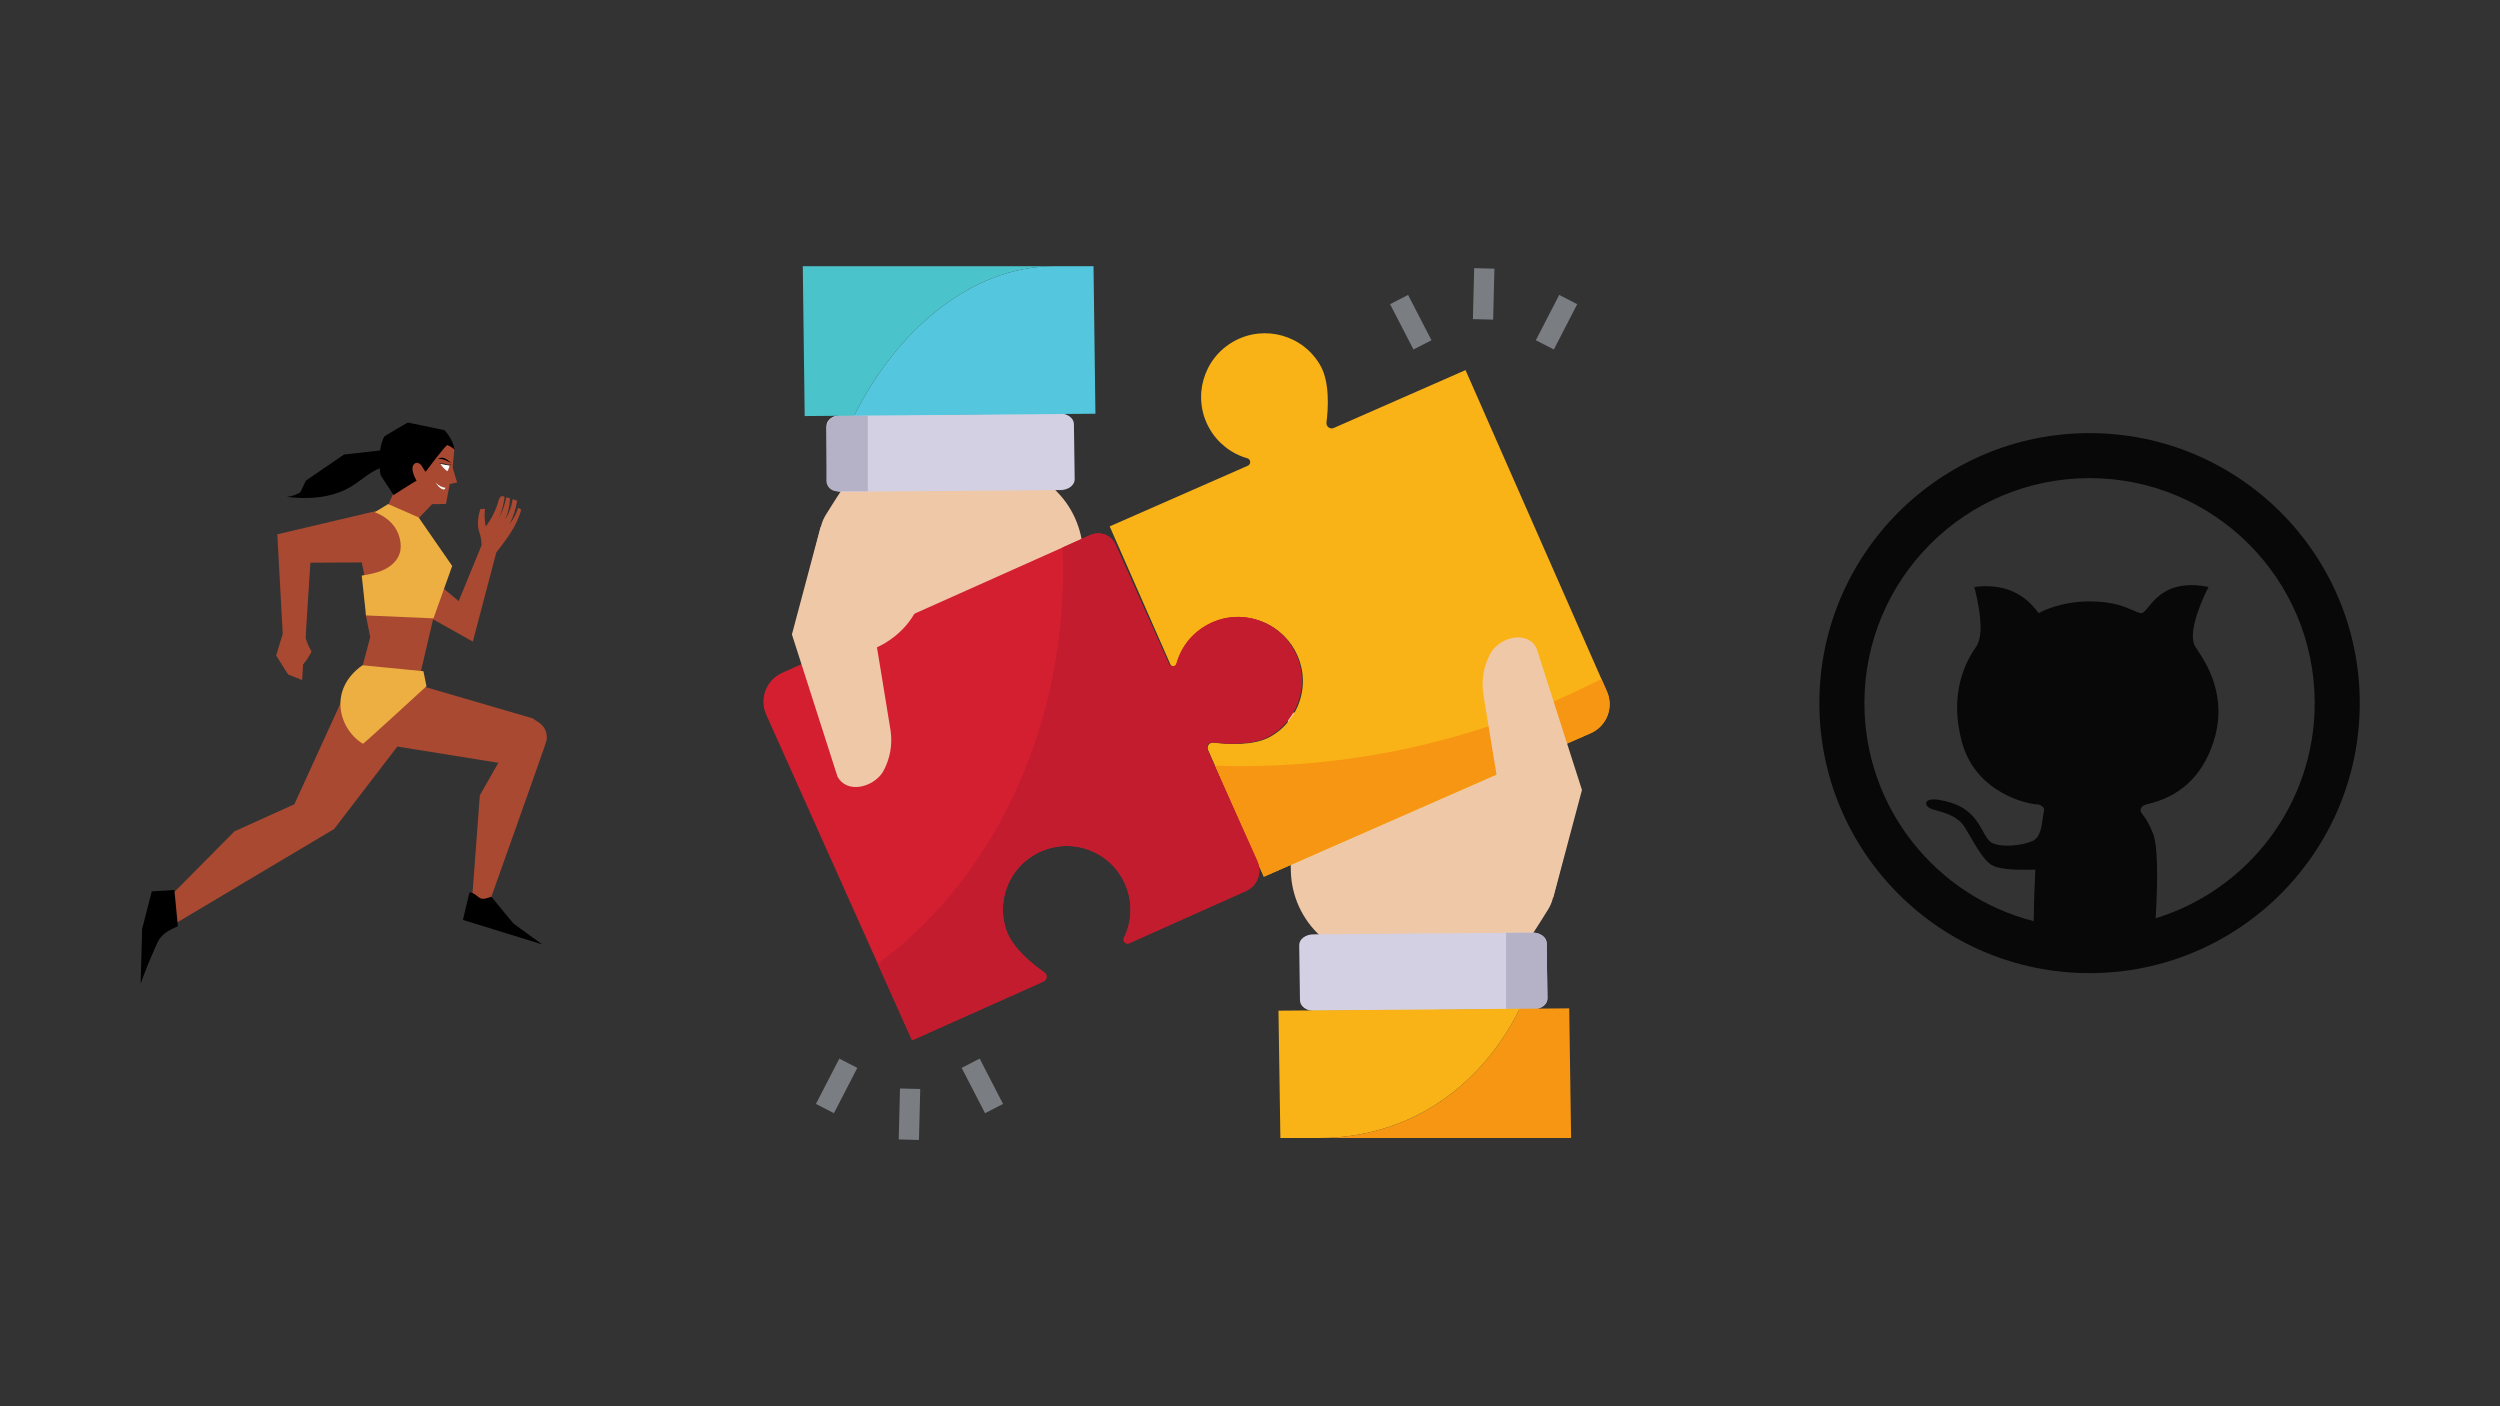 <svg xmlns="http://www.w3.org/2000/svg" xmlns:xlink="http://www.w3.org/1999/xlink" width="1920" zoomAndPan="magnify" viewBox="0 0 1440 810" height="1080" preserveAspectRatio="xMidYMid meet" version="1.0"><rect x="0" y="0" width="1440" height="810" fill="#333333" stroke="none"/><defs><clipPath id="51cfb67898"><path d="M 639 191.191 L 927.129 191.191 L 927.129 505 L 639 505 Z M 639 191.191 " clip-rule="nonzero"/></clipPath><clipPath id="f10d39ce54"><path d="M 699.238 391 L 927.129 391 L 927.129 505 L 699.238 505 Z M 699.238 391 " clip-rule="nonzero"/></clipPath><clipPath id="0c0d280b6a"><path d="M 462 153.324 L 608 153.324 L 608 240 L 462 240 Z M 462 153.324 " clip-rule="nonzero"/></clipPath><clipPath id="44de5ccdd6"><path d="M 492 153.324 L 631 153.324 L 631 240 L 492 240 Z M 492 153.324 " clip-rule="nonzero"/></clipPath><clipPath id="27fd97c141"><path d="M 517.5 626.184 L 530.137 626.184 L 530.137 656.574 L 517.5 656.574 Z M 517.5 626.184 " clip-rule="nonzero"/></clipPath><clipPath id="a9fa8251c1"><path d="M 1047.961 249 L 1359.211 249 L 1359.211 561 L 1047.961 561 Z M 1047.961 249 " clip-rule="nonzero"/></clipPath></defs><path fill="#efc8a8" d="M 743.527 501.707 L 741.676 410.543 C 773.969 410.172 816.031 403.312 852.301 400.348 C 852.258 397.219 852.637 394.094 853.434 391.066 C 854.152 388.27 855.27 385.59 856.746 383.105 C 862.215 374.758 876.852 371.516 882.285 381.262 L 909.422 459.262 L 894.383 517.641 C 893.766 520.031 892.754 522.305 891.391 524.363 C 891.391 524.363 886.59 532.195 882.02 539.047 L 760.547 539.156 L 760.547 539.152 C 750 529.508 743.855 515.98 743.527 501.707 " fill-opacity="1" fill-rule="nonzero"/><path fill="#d4d0e3" d="M 891.316 575.059 C 891.363 578.469 887.77 581.266 883.289 581.301 L 867.516 581.426 L 756.996 582.312 C 752.508 582.34 748.832 579.613 748.785 576.203 L 748.344 544.438 C 748.301 541.027 751.895 538.242 756.383 538.199 L 867.516 537.309 L 882.68 537.191 C 887.16 537.152 890.828 539.879 890.879 543.289 L 891.316 575.059 " fill-opacity="1" fill-rule="nonzero"/><path fill="#b5b2c7" d="M 891.316 575.059 C 891.363 578.469 887.77 581.266 883.289 581.301 L 867.516 581.426 L 867.516 537.309 L 882.68 537.191 C 887.16 537.152 890.828 539.879 890.879 543.289 L 891.316 575.059 " fill-opacity="1" fill-rule="nonzero"/><path fill="#f79613" d="M 904.961 655.48 L 759.98 655.48 C 808.875 655.48 851.699 628.734 875.359 581.035 L 903.867 580.809 L 904.961 655.48 " fill-opacity="1" fill-rule="nonzero"/><path fill="#fab317" d="M 875.355 581.031 C 851.695 628.73 808.871 655.477 759.973 655.477 L 737.5 655.477 L 736.402 582.145 L 875.355 581.031 " fill-opacity="1" fill-rule="nonzero"/><g clip-path="url(#51cfb67898)"><path fill="#fab317" d="M 695.844 431.961 L 727.977 504.992 L 916.227 422.32 C 925.453 418.27 929.641 407.516 925.586 398.297 L 844.141 213.184 L 768.242 246.512 C 766.707 247.172 764.934 246.465 764.27 244.934 C 764.055 244.434 763.98 243.887 764.051 243.352 C 765.062 235.41 765.984 220.352 760.676 210.77 C 750.773 193.066 728.383 186.734 710.664 196.625 C 692.945 206.52 686.605 228.887 696.508 246.59 C 701.242 255.055 709.137 261.305 718.465 263.98 C 719.676 264.328 720.371 265.59 720.016 266.797 C 719.832 267.445 719.363 267.98 718.746 268.25 L 639.184 303.188 C 642.879 311.578 665.75 363.559 674.055 382.496 C 674.562 383.656 675.922 384.184 677.082 383.672 C 677.699 383.402 678.168 382.871 678.359 382.23 C 683.953 362.734 704.305 351.457 723.812 357.043 C 743.332 362.629 754.617 382.961 749.023 402.457 C 746.352 411.781 740.094 419.672 731.617 424.398 C 722.008 429.715 706.941 428.758 698.977 427.762 C 697.328 427.551 695.82 428.723 695.609 430.371 C 695.543 430.914 695.621 431.457 695.844 431.961 " fill-opacity="1" fill-rule="nonzero"/></g><g clip-path="url(#f10d39ce54)"><path fill="#f79613" d="M 699.82 441.008 L 727.973 504.992 L 916.223 422.32 C 925.449 418.266 929.641 407.516 925.586 398.297 L 922.398 391.059 C 914.309 395.203 906.043 399.137 897.59 402.848 C 835.383 430.277 767.777 443.324 699.82 441.008 " fill-opacity="1" fill-rule="nonzero"/></g><path fill="#efc8a8" d="M 833.609 480.613 C 835.582 476.406 837.938 471.762 840.691 466.934 C 848.508 453.219 862.238 447.605 862.238 447.605 C 862.238 447.605 856.312 411.883 854.438 399.961 C 853.125 391.602 854.695 383.043 858.887 375.688 C 864.633 366.781 879.648 363.074 885.012 373.254 L 911.211 455.035 L 894.711 516.93 " fill-opacity="1" fill-rule="nonzero"/><path fill="#efc8a8" d="M 623.836 318.754 L 625.688 409.914 C 593.395 410.285 551.336 417.145 515.062 420.109 C 515.102 423.238 514.723 426.359 513.93 429.391 C 513.207 432.188 512.09 434.867 510.613 437.352 C 505.148 445.699 490.512 448.941 485.078 439.195 L 457.941 361.191 L 472.98 302.812 C 473.598 300.426 474.605 298.152 475.969 296.09 C 475.969 296.09 480.777 288.262 485.344 281.41 L 606.812 281.297 L 606.812 281.301 C 617.359 290.945 623.508 304.477 623.836 318.754 " fill-opacity="1" fill-rule="nonzero"/><path fill="#d4d0e3" d="M 619.016 276.016 L 618.574 244.25 C 618.527 240.844 614.855 238.109 610.371 238.141 L 484.074 239.156 C 479.59 239.191 475.996 241.984 476.043 245.391 L 476.48 277.16 C 476.531 280.57 480.203 283.305 484.688 283.266 L 610.98 282.258 C 615.461 282.219 619.062 279.426 619.016 276.016 " fill-opacity="1" fill-rule="nonzero"/><path fill="#b5b2c7" d="M 499.848 282.953 L 482.09 282.953 C 478.738 282.953 476.02 280.238 476.02 276.887 L 476.02 246.785 C 476.02 242.738 479.301 239.457 483.352 239.457 L 499.848 239.457 L 499.848 282.957 L 499.848 282.953 " fill-opacity="1" fill-rule="nonzero"/><g clip-path="url(#0c0d280b6a)"><path fill="#4bc3ca" d="M 462.402 153.324 L 607.387 153.324 C 558.492 153.324 515.664 191.723 492.008 239.422 L 463.5 239.648 L 462.402 153.324 " fill-opacity="1" fill-rule="nonzero"/></g><g clip-path="url(#44de5ccdd6)"><path fill="#54c7de" d="M 492.008 239.422 C 515.664 191.723 558.492 153.324 607.387 153.324 L 629.867 153.324 L 630.961 238.305 L 492.008 239.422 " fill-opacity="1" fill-rule="nonzero"/></g><path fill="#d41f31" d="M 748.102 381.082 C 753.234 397.578 746.203 415.422 731.195 424 C 721.625 429.375 706.543 428.547 698.555 427.586 C 696.91 427.387 695.414 428.559 695.211 430.203 C 695.145 430.75 695.23 431.301 695.453 431.801 L 724.23 496.039 C 727.164 502.582 724.238 510.262 717.691 513.195 C 717.691 513.195 717.688 513.199 717.688 513.199 C 698.922 521.586 664.918 536.793 650.406 543.297 C 649.254 543.816 647.898 543.305 647.379 542.156 C 647.098 541.531 647.109 540.812 647.414 540.199 C 656.371 522 648.867 499.988 630.648 491.035 C 612.43 482.09 590.398 489.586 581.438 507.785 C 577.156 516.492 576.492 526.543 579.598 535.734 C 583.121 546.125 594.941 555.531 601.52 560.141 C 602.883 561.082 603.223 562.953 602.277 564.312 C 601.965 564.762 601.539 565.117 601.039 565.34 L 525.355 599.191 L 441.352 411.652 C 437.23 402.453 441.355 391.66 450.559 387.543 L 628.086 308.168 C 633.602 305.703 640.074 308.168 642.543 313.68 C 642.543 313.684 642.547 313.684 642.547 313.684 C 650.77 332.043 666.676 367.566 673.336 382.48 C 673.855 383.641 675.207 384.164 676.367 383.648 C 676.988 383.379 677.461 382.84 677.645 382.188 C 683.098 362.656 703.363 351.242 722.91 356.688 C 734.902 360.027 744.387 369.211 748.105 381.082 L 748.102 381.082 " fill-opacity="1" fill-rule="nonzero"/><path fill="#c21c2e" d="M 731.191 424.004 C 721.625 429.383 706.547 428.551 698.559 427.586 C 696.91 427.391 695.41 428.566 695.207 430.215 C 695.145 430.758 695.227 431.309 695.449 431.809 L 724.238 496.043 C 727.164 502.59 724.238 510.266 717.691 513.207 C 698.922 521.586 664.926 536.805 650.402 543.305 C 649.246 543.82 647.891 543.305 647.375 542.152 C 647.098 541.531 647.109 540.82 647.41 540.207 C 656.367 522.008 648.871 500 630.652 491.043 C 612.438 482.09 590.402 489.582 581.438 507.785 C 577.152 516.492 576.488 526.543 579.598 535.742 C 583.125 546.121 594.941 555.539 601.523 560.141 C 602.887 561.086 603.227 562.957 602.281 564.316 C 601.969 564.77 601.539 565.125 601.035 565.348 L 525.355 599.191 L 505.609 555.113 C 569.676 508.078 612.34 424.008 612.34 328.141 C 612.34 323.836 612.254 319.562 612.086 315.316 L 628.082 308.16 C 633.602 305.699 640.07 308.168 642.547 313.68 C 650.762 332.039 666.676 367.559 673.336 382.48 C 673.859 383.645 675.211 384.164 676.375 383.645 C 676.992 383.371 677.457 382.836 677.645 382.184 C 683.113 362.652 703.395 351.25 722.941 356.719 C 742.488 362.18 753.898 382.441 748.43 401.969 C 745.816 411.297 739.621 419.215 731.195 424 L 731.191 424.004 " fill-opacity="1" fill-rule="nonzero"/><path fill="#efc8a8" d="M 533.754 339.844 C 531.781 344.051 529.422 348.695 526.668 353.523 C 518.855 367.238 505.121 372.852 505.121 372.852 C 505.121 372.852 511.047 408.574 512.922 420.496 C 514.238 428.855 512.668 437.418 508.473 444.77 C 502.73 453.676 487.711 457.383 482.352 447.207 L 456.148 365.422 L 472.652 303.531 " fill-opacity="1" fill-rule="nonzero"/><path fill="#7a7d82" d="M 553.922 615.102 L 564.289 609.762 L 577.754 635.863 L 567.387 641.203 L 553.922 615.102 " fill-opacity="1" fill-rule="nonzero"/><path fill="#7a7d82" d="M 469.977 635.863 L 483.441 609.762 L 493.809 615.102 L 480.344 641.203 L 469.977 635.863 " fill-opacity="1" fill-rule="nonzero"/><g clip-path="url(#27fd97c141)"><path fill="#7a7d82" d="M 517.664 656.316 L 518.406 626.969 L 530.062 627.258 L 529.324 656.613 L 517.664 656.316 " fill-opacity="1" fill-rule="nonzero"/></g><path fill="#7a7d82" d="M 800.695 175.215 L 811.062 169.875 L 824.527 195.973 L 814.16 201.312 L 800.695 175.215 " fill-opacity="1" fill-rule="nonzero"/><path fill="#7a7d82" d="M 884.641 195.973 L 898.105 169.875 L 908.473 175.211 L 895.004 201.309 L 884.641 195.973 " fill-opacity="1" fill-rule="nonzero"/><path fill="#7a7d82" d="M 848.387 183.812 L 849.125 154.461 L 860.785 154.758 L 860.047 184.109 L 848.387 183.812 " fill-opacity="1" fill-rule="nonzero"/><path fill="#a94931" d="M 261.789 257.645 L 260.719 269.375 L 263.301 277.887 L 259.055 278.773 L 256.887 290.301 L 248.898 290.379 L 240.68 298.977 L 223.453 291.242 L 226.48 284.422 C 226.48 284.422 236.98 276.707 237.422 276.664 C 235.02 274.703 234.426 271.168 235.082 268.133 C 235.367 266.809 235.922 265.445 237.059 264.711 C 238.484 263.781 240.48 264.152 241.793 265.23 C 243.105 266.309 243.84 267.945 244.703 269.73 C 246.637 265.688 248.961 261.832 251.645 258.246 C 252.621 256.938 253.715 255.609 255.227 254.984 C 256.746 254.348 258.777 254.684 261.789 257.645 Z M 261.789 257.645 " fill-opacity="1" fill-rule="nonzero"/><path fill="#a94931" d="M 221.664 293.156 L 236.16 313.039 L 227.348 329.758 L 209.945 331.707 L 208.391 323.961 L 178.801 324.117 C 178.801 324.117 175.883 368.234 176.09 367.434 C 176.734 369.898 177.719 372.262 179.023 374.445 C 179.18 374.711 179.352 374.988 179.359 375.297 C 179.371 375.641 179.195 375.953 179.016 376.246 C 177.746 378.395 176.477 380.539 174.578 382.746 C 174.395 385.746 174.207 388.738 174.023 391.738 L 165.969 388.523 L 159.07 377.559 L 162.852 365.082 L 159.727 307.754 Z M 221.664 293.156 " fill-opacity="1" fill-rule="nonzero"/><path fill="#a94931" d="M 252.652 336.621 L 264.199 346.23 C 264.199 346.23 277.539 313.805 277.418 313.953 C 277.273 312.031 277.133 310.105 276.609 308.254 C 276.367 307.406 276.047 306.578 275.82 305.727 C 275.34 303.969 275.242 302.133 275.328 300.32 C 275.449 297.898 275.91 295.5 276.703 293.215 C 277.59 293.18 278.48 293.137 279.363 293.098 C 279.008 296.328 279.023 299.59 279.812 303.262 C 283.125 298.848 285.613 293.828 287.125 288.527 C 287.375 287.664 287.625 286.742 288.301 286.156 C 288.98 285.57 290.234 285.578 290.605 286.398 C 290.098 290.465 289.051 294.457 287.496 298.25 C 289.43 294.586 290.812 290.637 291.582 286.562 C 292.312 286.586 293.031 286.707 293.723 286.922 C 293.672 291.223 292.668 295.508 290.793 299.379 C 293.137 295.82 294.688 291.734 295.285 287.516 C 296.148 287.82 297.012 288.129 297.875 288.438 C 297.133 293.051 295.699 297.547 293.625 301.734 C 295.762 298.969 297.418 295.828 298.48 292.5 C 299.059 292.844 299.645 293.184 300.223 293.527 C 297.832 302.812 291.781 310.652 285.883 318.203 L 272.34 369.555 L 245.062 354.258 Z M 252.652 336.621 " fill-opacity="1" fill-rule="nonzero"/><path fill="#a94931" d="M 210.457 353.02 L 213.254 366.984 L 208.883 383.473 L 242.316 387.223 L 250.348 352.891 Z M 210.457 353.02 " fill-opacity="1" fill-rule="nonzero"/><path fill="#a94931" d="M 197.617 401.844 L 231.949 426.004 L 192.449 477.52 L 100.672 532.133 L 98.656 515.566 L 135.113 478.812 L 169.543 463.266 Z M 197.617 401.844 " fill-opacity="1" fill-rule="nonzero"/><path fill="#edaf42" d="M 215.887 295.02 L 223.555 290.336 L 241.102 298.012 L 260.469 325.988 L 249.684 356.176 L 210.82 354.484 C 210.82 354.484 208.355 331.453 208.359 331.551 C 212.77 330.801 217.234 330.023 221.273 328.102 C 225.309 326.176 228.918 322.918 230.238 318.641 C 231.094 315.859 230.93 312.84 230.23 310.012 C 228.746 304.027 224.574 298.457 215.887 295.02 Z M 215.887 295.02 " fill-opacity="1" fill-rule="nonzero"/><path fill="#000000" d="M 219.383 273.953 L 226.688 285.148 C 226.688 285.148 239.168 277.094 239.934 276.945 C 238.961 275.031 237.973 273.074 237.664 270.953 C 237.535 270.082 237.535 269.168 237.848 268.344 C 238.164 267.523 238.848 266.809 239.703 266.625 C 241.004 266.352 242.238 267.332 242.984 268.422 C 243.734 269.516 244.219 270.809 245.176 271.73 C 245.176 271.73 256.609 256.324 257.73 256.367 C 259.297 257.039 260.754 257.969 262.023 259.109 C 261.066 254.875 258.965 250.91 255.98 247.754 L 234.867 243.375 C 234.867 243.375 221.066 251.348 221.328 251.504 C 218.598 256.695 218.41 262.824 218.656 268.688 C 218.746 270.836 218.945 273.145 219.383 273.953 Z M 219.383 273.953 " fill-opacity="1" fill-rule="nonzero"/><path fill="#000000" d="M 221.156 259.055 L 215.723 259.859 L 198.152 261.797 L 176.168 276.844 C 176.168 276.844 173.23 283.199 172.961 283.594 C 170.59 285.051 167.887 285.949 165.129 286.199 C 177.824 287.75 191.371 286.871 202.297 280.215 C 208.746 276.293 214.316 270.387 221.707 268.902 Z M 221.156 259.055 " fill-opacity="1" fill-rule="nonzero"/><path fill="#a94931" d="M 243.707 395.352 L 210.352 427.039 L 287.047 439.367 L 276.383 458.121 L 271.91 518.066 L 281.781 520.051 C 281.781 520.051 314.695 427.582 314.273 428.191 C 315.758 424.57 314.781 420.07 311.918 417.398 C 310.438 416.012 308.559 415.129 306.996 413.828 Z M 243.707 395.352 " fill-opacity="1" fill-rule="nonzero"/><path fill="#edaf42" d="M 208.789 383.188 L 243.898 386.617 L 245.645 395.266 C 245.645 395.266 208.812 429.125 209.039 428.41 C 201.684 423.926 196.719 415.742 196.137 407.137 C 195.566 398.543 199.387 389.758 208.789 383.188 Z M 208.789 383.188 " fill-opacity="1" fill-rule="nonzero"/><path fill="#000000" d="M 260.098 266.688 C 259.141 266.09 258.309 265.301 257.371 264.668 C 256.438 264.031 255.332 263.547 254.207 263.66 C 253.441 263.738 252.73 264.09 252.066 264.488 C 253.414 264.152 254.848 264.418 256.145 264.926 C 257.445 265.426 258.629 266.16 260.098 266.688 Z M 260.098 266.688 " fill-opacity="1" fill-rule="nonzero"/><path fill="#ffffff" d="M 259.062 268.008 C 259.062 268.008 257.984 271.367 257.695 271.43 C 256.039 270.273 254.625 268.773 253.562 267.051 C 255.32 267.145 257.059 267.453 259.062 268.008 Z M 259.062 268.008 " fill-opacity="1" fill-rule="nonzero"/><path fill="#000000" d="M 260.055 267.316 C 259.742 267.652 259.25 267.773 258.793 267.754 C 258.336 267.73 257.887 267.59 257.445 267.465 C 256.508 267.211 255.562 267.039 254.598 266.945 C 254.055 266.895 253.477 266.875 253 267.133 C 254.621 267.324 256.23 267.594 257.82 267.945 C 258.207 268.031 258.605 268.125 259 268.082 C 259.398 268.047 259.797 267.832 260.055 267.316 Z M 260.055 267.316 " fill-opacity="1" fill-rule="nonzero"/><path fill="#ffffff" d="M 256.609 280.973 C 254.477 280.742 252.445 279.645 251.074 277.988 C 251.91 279.73 253.32 281.266 255.156 281.871 C 255.617 282.023 256.16 282.102 256.609 280.973 Z M 256.609 280.973 " fill-opacity="1" fill-rule="nonzero"/><path fill="#000000" d="M 100.445 512.629 C 101.117 519.594 101.785 526.562 102.457 533.527 C 98.613 535.227 94.59 537.078 92.133 540.484 C 91.25 541.711 90.609 543.098 89.98 544.484 C 86.691 551.738 83.688 559.125 81 566.617 L 81.879 534.984 L 87.418 513.422 Z M 100.445 512.629 " fill-opacity="1" fill-rule="nonzero"/><path fill="#000000" d="M 283.016 516.531 L 295.715 531.926 L 312.332 543.996 L 266.66 529.871 C 266.66 529.871 270.246 514.379 270.496 513.988 C 272.359 514.086 273.906 515.363 275.371 516.523 C 275.785 516.852 276.203 517.172 276.688 517.395 C 278.652 518.273 280.891 517.145 283.016 516.531 Z M 283.016 516.531 " fill-opacity="1" fill-rule="nonzero"/><g clip-path="url(#a9fa8251c1)"><path fill="#000000" d="M 1203.586 249.48 C 1117.637 249.48 1047.961 319.109 1047.961 405 C 1047.961 490.891 1117.637 560.52 1203.586 560.52 C 1289.535 560.52 1359.211 490.891 1359.211 405 C 1359.211 319.109 1289.535 249.48 1203.586 249.48 Z M 1073.898 405 C 1073.898 333.426 1131.961 275.398 1203.586 275.398 C 1275.211 275.398 1333.273 333.426 1333.273 405 C 1333.273 463.324 1294.719 512.652 1241.688 528.914 C 1243.137 502.723 1242.641 486.496 1240.195 480.242 C 1237.617 473.637 1235.52 470.93 1234.258 469.309 C 1233.43 468.242 1232.969 467.645 1232.969 466.723 C 1232.969 465.168 1234.062 464.039 1236.254 463.34 C 1255.363 459.121 1268.176 447.383 1274.695 428.137 C 1283.727 401.465 1270.836 382.07 1265.617 374.223 C 1265.188 373.574 1264.809 373.004 1264.5 372.516 C 1260.445 366.117 1265.758 350.543 1272.102 338.082 C 1250.523 333.758 1242.285 343.777 1237.555 349.523 C 1235.625 351.871 1234.281 353.504 1232.855 353.156 C 1231.582 352.848 1230.207 352.246 1228.562 351.523 C 1223.852 349.453 1216.902 346.398 1203.586 346.398 C 1187.07 346.398 1176.129 352.164 1174.457 353.047 C 1174.309 353.125 1174.23 353.156 1174.23 353.156 C 1165.551 341.066 1153.223 336.043 1137.246 338.082 C 1141.648 355.652 1141.977 367.129 1138.238 372.516 C 1132.633 380.594 1122.121 399.387 1130.281 428.137 C 1138.441 456.883 1168.148 463.34 1173.805 463.34 L 1173.844 463.348 C 1174.293 463.445 1178.453 464.344 1177.203 467.855 C 1176.957 468.793 1176.793 470.062 1176.609 471.496 C 1176.023 476.102 1175.219 482.355 1170.805 484.391 C 1165.012 487.055 1152.23 488.512 1146.887 485.184 C 1145.105 484.074 1143.824 481.754 1142.285 478.961 C 1139.199 473.367 1135.07 465.871 1123.77 462.387 C 1106.824 457.16 1107.887 464.07 1112.113 465.77 C 1113.047 466.141 1114.281 466.492 1115.691 466.891 C 1120.68 468.301 1127.855 470.332 1131.535 476.25 C 1132.613 477.984 1133.723 479.883 1134.859 481.824 C 1138.688 488.375 1142.789 495.398 1146.887 498.094 C 1150.426 500.422 1158.914 501.352 1172.352 500.887 C 1171.766 513.562 1171.453 523.461 1171.414 530.582 C 1115.352 516.281 1073.898 465.48 1073.898 405 Z M 1073.898 405 " fill-opacity="0.85" fill-rule="evenodd"/></g></svg>